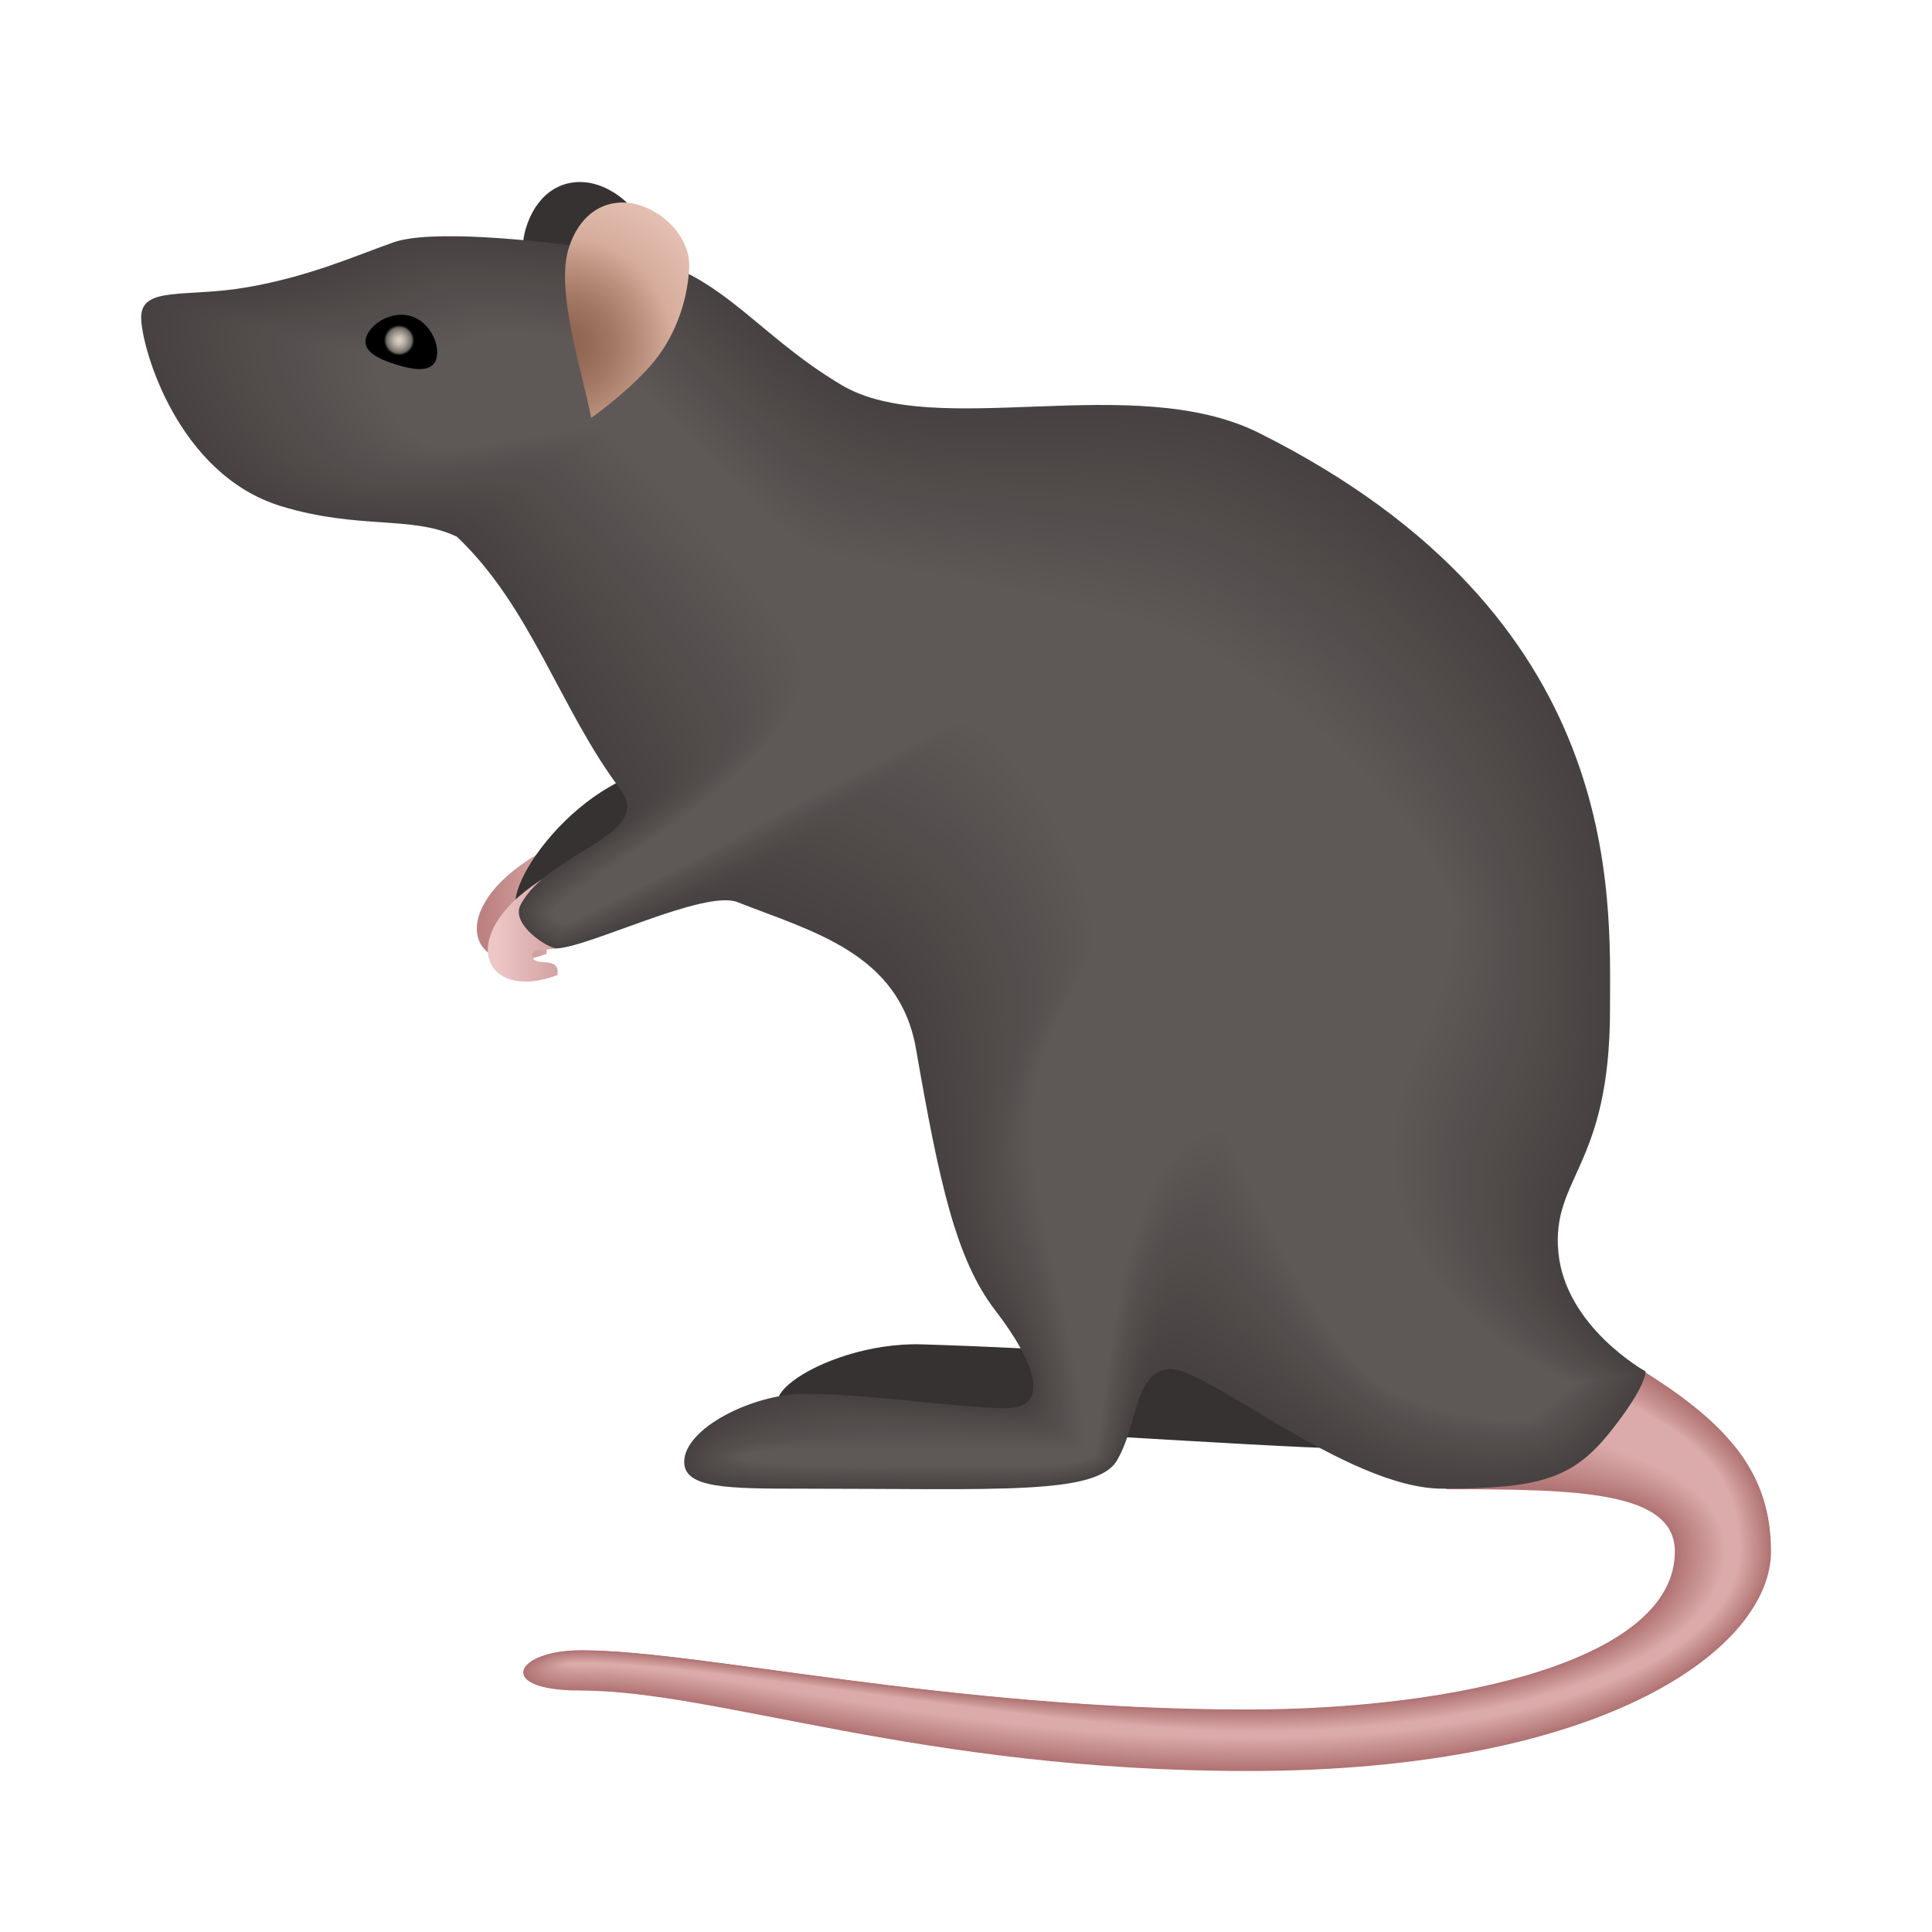 <svg xmlns="http://www.w3.org/2000/svg" viewBox="0 0 48 48"><linearGradient id="e5WNtFw7HjbI3M5Jug9bva" x1="12.055" x2="14.952" y1="22.177" y2="22.177" gradientUnits="userSpaceOnUse"><stop offset="0" stop-color="#bd8181"/><stop offset=".995" stop-color="#edc6c6"/></linearGradient><path fill="url(#e5WNtFw7HjbI3M5Jug9bva)" d="M13.577,23.699c-1.809,0.687-2.565-0.947-0.45-2.336c0.972-0.639,1.586-0.445,2.56-0.848	c0.597-0.247,1.073,1.52-0.314,1.949c-0.401,0.124-0.948,0.363-1.481,0.511c-0.53,0.148-0.958,0.025-0.938,0.245	C12.982,23.538,13.646,23.18,13.577,23.699z"/><path fill="#363231" d="M20.574,35.303c1.273,0.009,11.386,0.679,12.688,0.679c1.303,0-1.537-1.147-1.35-1.668	s-6.485-0.839-9.016-0.914S17.66,35.283,20.574,35.303z"/><path fill="#363231" d="M14.168,22.378c1.09-0.657,10.063-5.369,11.174-6.05s-1.91-0.175-2.023-0.717	c-0.114-0.542-5.968,2.673-8.165,3.932S11.673,23.883,14.168,22.378z"/><path fill="#363231" d="M13.628,9.874c-0.229-1.174-0.879-3.141-0.567-4.188c0.247-0.828,0.837-1.238,1.523-1.152	s1.528,0.771,1.478,1.635s-0.378,1.758-0.986,2.436S13.628,9.874,13.628,9.874z"/><path fill="#b07272" d="M40.869,34.09C43.002,35.428,44,36.649,44,38.547C44,40.91,39.952,44,31,44 c-8.122,0-13.149-2-16.602-2c-2.101,0-1.626-1,0.045-1c2.941,0,9.103,1.472,16.55,1.472c5.195,0,10.618-1.221,10.618-3.924 C41.611,37.05,39.202,37,36,37C34.975,37,38.102,32.354,40.869,34.09z"/><path fill="#b17373" d="M40.84,34.093c2.134,1.334,3.146,2.546,3.146,4.455c0,2.363-4.052,5.438-12.985,5.438 c-8.112,0-13.15-1.997-16.603-1.997c-2.074,0-1.606-0.983,0.045-0.983c2.949,0,9.146,1.476,16.552,1.476 c5.217,0,10.638-1.23,10.638-3.934c0-1.509-2.428-1.563-5.585-1.578C35.037,36.964,38.111,32.382,40.84,34.093z"/><path fill="#b17474" d="M40.811,34.095c2.135,1.33,3.161,2.533,3.161,4.452c0,2.363-4.056,5.424-12.969,5.424 c-8.102,0-13.151-1.993-16.604-1.993c-2.047,0-1.586-0.967,0.044-0.967c2.957,0,9.189,1.48,16.554,1.48 c5.238,0,10.658-1.239,10.658-3.943c0-1.521-2.447-1.579-5.558-1.608C35.098,36.927,38.12,32.41,40.811,34.095z"/><path fill="#b27575" d="M40.782,34.098c2.136,1.325,3.177,2.519,3.177,4.449c0,2.363-4.061,5.41-12.954,5.41 c-8.092,0-13.152-1.99-16.606-1.99c-2.02,0-1.566-0.95,0.043-0.95c2.965,0,9.233,1.483,16.556,1.483 c5.26,0,10.678-1.249,10.678-3.953c0-1.533-2.466-1.595-5.532-1.639C35.16,36.891,38.129,32.438,40.782,34.098z"/><path fill="#b37676" d="M40.753,34.101c2.134,1.327,3.192,2.506,3.192,4.446c0,2.363-4.065,5.395-12.938,5.395 c-8.082,0-13.153-1.987-16.607-1.987c-1.993,0-1.546-0.934,0.043-0.934c2.973,0,9.276,1.487,16.558,1.487 c5.281,0,10.697-1.258,10.697-3.962c0-1.544-2.484-1.604-5.506-1.669C35.222,36.857,38.133,32.472,40.753,34.101z"/><path fill="#b47777" d="M40.725,34.104c2.134,1.324,3.207,2.493,3.207,4.443c0,2.363-4.069,5.381-12.923,5.381 c-8.072,0-13.154-1.983-16.608-1.983c-1.966,0-1.526-0.917,0.042-0.917c2.981,0,9.319,1.491,16.559,1.491 c5.302,0,10.717-1.268,10.717-3.971c0-1.556-2.503-1.618-5.479-1.7C35.284,36.822,38.141,32.501,40.725,34.104z"/><path fill="#b47878" d="M40.696,34.107c2.134,1.321,3.222,2.479,3.222,4.441c0,2.363-4.074,5.367-12.907,5.367 c-8.062,0-13.155-1.98-16.609-1.98c-1.938,0-1.506-0.901,0.041-0.901c2.989,0,9.362,1.495,16.561,1.495 c5.324,0,10.737-1.277,10.737-3.981c0-1.568-2.522-1.632-5.453-1.73C35.345,36.786,38.149,32.53,40.696,34.107z"/><path fill="#b57979" d="M40.667,34.109c2.134,1.318,3.238,2.466,3.238,4.438c0,2.363-4.078,5.352-12.892,5.352 c-8.052,0-13.156-1.977-16.61-1.977c-1.911,0-1.486-0.884,0.041-0.884c2.997,0,9.406,1.499,16.563,1.499 c5.345,0,10.757-1.286,10.757-3.99c0-1.58-2.54-1.647-5.426-1.76C35.407,36.75,38.157,32.559,40.667,34.109z"/><path fill="#b67a7a" d="M40.638,34.112c2.134,1.315,3.253,2.453,3.253,4.435c0,2.363-4.082,5.338-12.876,5.338 c-8.042,0-13.157-1.974-16.611-1.974c-1.884,0-1.466-0.868,0.04-0.868c3.005,0,9.449,1.503,16.565,1.503 c5.366,0,10.777-1.296,10.777-4c0-1.592-2.559-1.661-5.4-1.791C35.469,36.714,38.165,32.588,40.638,34.112z"/><path fill="#b77b7b" d="M40.609,34.115c2.135,1.312,3.268,2.439,3.268,4.432c0,2.363-4.087,5.324-12.861,5.324 c-8.032,0-13.158-1.97-16.612-1.97c-1.857,0-1.446-0.851,0.039-0.851c3.013,0,9.492,1.507,16.567,1.507 c5.388,0,10.796-1.305,10.796-4.009c0-1.604-2.578-1.675-5.373-1.821C35.53,36.679,38.173,32.617,40.609,34.115z"/><path fill="#b77c7c" d="M40.58,34.118c2.135,1.309,3.283,2.426,3.283,4.429c0,2.363-4.091,5.309-12.845,5.309 c-8.022,0-13.159-1.967-16.613-1.967c-1.83,0-1.425-0.835,0.039-0.835c3.021,0,9.535,1.511,16.569,1.511 c5.409,0,10.816-1.315,10.816-4.018c0-1.615-2.597-1.69-5.347-1.852C35.592,36.643,38.181,32.646,40.58,34.118z"/><path fill="#b87d7d" d="M40.551,34.121c2.135,1.307,3.299,2.412,3.299,4.427c0,2.363-4.095,5.295-12.83,5.295 c-8.012,0-13.16-1.964-16.614-1.964c-1.803,0-1.405-0.818,0.038-0.818c3.029,0,9.579,1.515,16.571,1.515 c5.43,0,10.836-1.324,10.836-4.028c0-1.627-2.616-1.704-5.321-1.882C35.654,36.607,38.189,32.675,40.551,34.121z"/><path fill="#b97e7e" d="M40.522,34.124c2.135,1.304,3.314,2.399,3.314,4.424c0,2.363-4.099,5.281-12.814,5.281 c-8.002,0-13.161-1.96-16.615-1.96c-1.775,0-1.385-0.802,0.037-0.802c3.037,0,9.622,1.519,16.572,1.519 c5.452,0,10.856-1.333,10.856-4.037c0-1.639-2.634-1.718-5.294-1.913C35.716,36.572,38.197,32.704,40.522,34.124z"/><path fill="#ba7f7f" d="M40.493,34.126c2.136,1.301,3.329,2.386,3.329,4.421c0,2.363-4.104,5.266-12.799,5.266 c-7.992,0-13.163-1.957-16.616-1.957c-1.748,0-1.365-0.785,0.037-0.785c3.045,0,9.665,1.522,16.574,1.522 c5.473,0,10.876-1.343,10.876-4.047c0-1.651-2.653-1.733-5.268-1.943C35.777,36.536,38.205,32.733,40.493,34.126z"/><path fill="#ba8080" d="M40.464,34.129c2.136,1.298,3.344,2.372,3.344,4.418c0,2.363-4.108,5.252-12.783,5.252 c-7.982,0-13.164-1.954-16.617-1.954c-1.721,0-1.345-0.769,0.036-0.769c3.052,0,9.708,1.526,16.576,1.526 c5.494,0,10.895-1.352,10.895-4.056c0-1.663-2.672-1.747-5.241-1.974C35.839,36.5,38.213,32.762,40.464,34.129z"/><path fill="#bb8181" d="M40.435,34.132c2.136,1.295,3.36,2.359,3.36,4.415c0,2.363-4.112,5.238-12.768,5.238 c-7.972,0-13.165-1.95-16.618-1.95c-1.694,0-1.325-0.752,0.035-0.752c3.06,0,9.752,1.53,16.578,1.53 c5.516,0,10.915-1.361,10.915-4.065c0-1.674-2.691-1.762-5.215-2.004C35.901,36.464,38.222,32.79,40.435,34.132z"/><path fill="#bc8282" d="M40.406,34.135c2.137,1.292,3.375,2.346,3.375,4.413c0,2.363-4.117,5.224-12.752,5.224 c-7.962,0-13.166-1.947-16.619-1.947c-1.667,0-1.305-0.736,0.035-0.736c3.068,0,9.795,1.534,16.58,1.534 c5.537,0,10.935-1.371,10.935-4.075c0-1.686-2.71-1.776-5.188-2.035C35.962,36.429,38.23,32.819,40.406,34.135z"/><path fill="#bd8383" d="M40.378,34.138c2.137,1.289,3.39,2.332,3.39,4.41c0,2.363-4.121,5.209-12.737,5.209 c-7.952,0-13.167-1.944-16.62-1.944c-1.64,0-1.285-0.719,0.034-0.719c3.076,0,9.838,1.538,16.582,1.538 c5.558,0,10.955-1.38,10.955-4.084c0-1.698-2.729-1.791-5.162-2.065C36.024,36.393,38.238,32.847,40.378,34.138z"/><path fill="#bd8484" d="M40.349,34.14c2.137,1.286,3.405,2.319,3.405,4.407c0,2.363-4.125,5.195-12.721,5.195 c-7.942,0-13.168-1.94-16.622-1.94c-1.612,0-1.265-0.703,0.033-0.703c3.084,0,9.881,1.542,16.584,1.542 c5.58,0,10.975-1.39,10.975-4.094c0-1.71-2.748-1.806-5.136-2.095C36.085,36.357,38.246,32.876,40.349,34.14z"/><path fill="#be8585" d="M40.32,34.143c2.138,1.283,3.421,2.305,3.421,4.404c0,2.363-4.13,5.181-12.706,5.181 c-7.932,0-13.169-1.937-16.623-1.937c-1.585,0-1.245-0.686,0.033-0.686c3.092,0,9.925,1.546,16.585,1.546 c5.601,0,10.994-1.399,10.994-4.103c0-1.722-2.767-1.82-5.109-2.126C36.147,36.321,38.255,32.904,40.32,34.143z"/><path fill="#bf8686" d="M40.291,34.146c2.138,1.28,3.436,2.292,3.436,4.401c0,2.363-4.134,5.166-12.69,5.166 c-7.922,0-13.17-1.934-16.624-1.934c-1.558,0-1.225-0.67,0.032-0.67c3.1,0,9.968,1.55,16.587,1.55 c5.622,0,11.014-1.408,11.014-4.112c0-1.734-2.786-1.835-5.083-2.156C36.209,36.285,38.263,32.933,40.291,34.146z"/><path fill="#c08787" d="M40.262,34.149c2.138,1.277,3.451,2.279,3.451,4.398c0,2.363-4.138,5.152-12.675,5.152 c-7.912,0-13.171-1.931-16.625-1.931c-1.531,0-1.205-0.653,0.031-0.653c3.108,0,10.011,1.554,16.589,1.554 c5.644,0,11.034-1.418,11.034-4.122c0-1.745-2.805-1.85-5.056-2.187C36.27,36.25,38.272,32.961,40.262,34.149z"/><path fill="#c08888" d="M40.233,34.152c2.139,1.273,3.466,2.265,3.466,4.396c0,2.363-4.143,5.138-12.659,5.138 c-7.902,0-13.172-1.927-16.626-1.927c-1.504,0-1.185-0.637,0.031-0.637c3.116,0,10.054,1.558,16.591,1.558 c5.665,0,11.054-1.427,11.054-4.131c0-1.757-2.824-1.865-5.03-2.217C36.332,36.214,38.28,32.989,40.233,34.152z"/><path fill="#c18989" d="M40.204,34.154c2.139,1.27,3.482,2.252,3.482,4.393c0,2.363-4.147,5.123-12.644,5.123 c-7.892,0-13.173-1.924-16.627-1.924c-1.477,0-1.164-0.62,0.03-0.62c3.124,0,10.098,1.562,16.593,1.562 c5.686,0,11.074-1.437,11.074-4.14c0-1.769-2.843-1.879-5.003-2.248C36.393,36.178,38.289,33.017,40.204,34.154z"/><path fill="#c28a8a" d="M40.175,34.157c2.14,1.267,3.497,2.239,3.497,4.39c0,2.363-4.151,5.109-12.628,5.109 c-7.882,0-13.174-1.921-16.628-1.921c-1.449,0-1.144-0.604,0.029-0.604c3.132,0,10.141,1.565,16.595,1.565 c5.708,0,11.093-1.446,11.093-4.15c0-1.781-2.862-1.894-4.977-2.278C36.455,36.142,38.297,33.045,40.175,34.157z"/><path fill="#c38b8b" d="M40.146,34.16c2.14,1.264,3.512,2.225,3.512,4.387c0,2.363-4.156,5.095-12.613,5.095 c-7.872,0-13.175-1.917-16.629-1.917c-1.422,0-1.124-0.587,0.028-0.587c3.14,0,10.184,1.569,16.597,1.569 c5.729,0,11.113-1.455,11.113-4.159c0-1.793-2.882-1.909-4.95-2.309C36.517,36.106,38.306,33.073,40.146,34.16z"/><path fill="#c38c8c" d="M40.117,34.163c2.141,1.261,3.527,2.212,3.527,4.384c0,2.363-4.16,5.08-12.597,5.08 c-7.862,0-13.176-1.914-16.63-1.914c-1.395,0-1.104-0.571,0.028-0.571c3.148,0,10.227,1.573,16.599,1.573 c5.751,0,11.133-1.465,11.133-4.169c0-1.805-2.901-1.924-4.924-2.339C36.578,36.07,38.314,33.101,40.117,34.163z"/><path fill="#c48d8d" d="M40.088,34.166c2.141,1.257,3.543,2.198,3.543,4.382c0,2.363-4.164,5.066-12.582,5.066 c-7.852,0-13.177-1.911-16.631-1.911c-1.368,0-1.084-0.554,0.027-0.554c3.156,0,10.271,1.577,16.6,1.577 c5.772,0,11.153-1.474,11.153-4.178c0-1.816-2.92-1.94-4.898-2.369C36.64,36.034,38.323,33.129,40.088,34.166z"/><path fill="#c58e8e" d="M40.059,34.169c2.142,1.254,3.558,2.185,3.558,4.379c0,2.363-4.168,5.052-12.566,5.052 c-7.842,0-13.179-1.907-16.632-1.907c-1.341,0-1.064-0.538,0.026-0.538c3.164,0,10.314,1.581,16.602,1.581 c5.793,0,11.173-1.484,11.173-4.187c0-1.828-2.939-1.955-4.871-2.4C36.701,35.998,38.332,33.157,40.059,34.169z"/><path fill="#c68f8f" d="M40.031,34.171c2.142,1.251,3.573,2.172,3.573,4.376c0,2.363-4.173,5.037-12.551,5.037 c-7.832,0-13.18-1.904-16.633-1.904c-1.314,0-1.044-0.521,0.026-0.521c3.172,0,10.357,1.585,16.604,1.585 c5.815,0,11.192-1.493,11.192-4.197c0-1.84-2.959-1.97-4.845-2.43C36.763,35.962,38.341,33.185,40.031,34.171z"/><path fill="#c68f8f" d="M40.002,34.174c2.143,1.247,3.588,2.158,3.588,4.373c0,2.363-4.177,5.023-12.535,5.023 c-7.822,0-13.181-1.901-16.634-1.901c-1.286,0-1.024-0.505,0.025-0.505c3.179,0,10.4,1.589,16.606,1.589 c5.836,0,11.212-1.502,11.212-4.206c0-1.852-2.978-1.986-4.818-2.461C36.824,35.926,38.349,33.212,40.002,34.174z"/><path fill="#c79090" d="M39.973,34.177c2.144,1.244,3.604,2.145,3.604,4.37c0,2.363-4.181,5.009-12.52,5.009 c-7.812,0-13.182-1.897-16.635-1.897c-1.259,0-1.004-0.488,0.024-0.488c3.187,0,10.444,1.593,16.608,1.593 c5.857,0,11.232-1.512,11.232-4.216c0-1.864-2.997-2.001-4.792-2.491C36.886,35.89,38.358,33.24,39.973,34.177z"/><path fill="#c89191" d="M39.944,34.18c2.144,1.24,3.619,2.132,3.619,4.368c0,2.363-4.186,4.994-12.504,4.994 c-7.802,0-13.183-1.894-16.636-1.894c-1.232,0-0.984-0.472,0.024-0.472c3.195,0,10.487,1.597,16.61,1.597 c5.879,0,11.252-1.521,11.252-4.225c0-1.876-3.017-2.017-4.765-2.522C36.947,35.854,38.367,33.268,39.944,34.18z"/><path fill="#c89292" d="M39.915,34.183c2.145,1.237,3.634,2.118,3.634,4.365c0,2.363-4.19,4.98-12.489,4.98 c-7.792,0-13.184-1.891-16.638-1.891c-1.205,0-0.964-0.455,0.023-0.455c3.203,0,10.53,1.601,16.612,1.601 c5.9,0,11.272-1.531,11.272-4.234c0-1.887-3.036-2.033-4.739-2.552C37.009,35.818,38.376,33.295,39.915,34.183z"/><path fill="#c99393" d="M39.886,34.185c2.146,1.233,3.649,2.105,3.649,4.362c0,2.363-4.194,4.966-12.473,4.966 c-7.783,0-13.185-1.888-16.639-1.888c-1.178,0-0.944-0.439,0.022-0.439c3.211,0,10.573,1.604,16.613,1.604 c5.921,0,11.292-1.54,11.292-4.244c0-1.899-3.055-2.048-4.713-2.583C37.07,35.782,38.385,33.323,39.886,34.185z"/><path fill="#ca9494" d="M39.857,34.188c2.147,1.23,3.665,2.091,3.665,4.359c0,2.363-4.199,4.951-12.458,4.951 c-7.773,0-13.186-1.884-16.64-1.884c-1.151,0-0.924-0.422,0.022-0.422c3.219,0,10.617,1.608,16.615,1.608 c5.943,0,11.311-1.549,11.311-4.253c0-1.911-3.075-2.064-4.686-2.613C37.132,35.745,38.394,33.35,39.857,34.188z"/><path fill="#cb9595" d="M39.828,34.191c2.148,1.226,3.68,2.078,3.68,4.356c0,2.363-4.203,4.937-12.442,4.937 c-7.763,0-13.187-1.881-16.641-1.881c-1.123,0-0.903-0.406,0.021-0.406c3.227,0,10.66,1.612,16.617,1.612 c5.964,0,11.331-1.559,11.331-4.263c0-1.923-3.094-2.081-4.66-2.644C37.193,35.709,38.403,33.377,39.828,34.191z"/><path fill="#cb9696" d="M39.799,34.194c2.148,1.222,3.695,2.065,3.695,4.353c0,2.363-4.207,4.923-12.427,4.923 c-7.753,0-13.188-1.878-16.642-1.878c-1.096,0-0.883-0.389,0.02-0.389c3.235,0,10.703,1.616,16.619,1.616 c5.985,0,11.351-1.568,11.351-4.272c0-1.935-3.113-2.097-4.633-2.674C37.255,35.673,38.412,33.405,39.799,34.194z"/><path fill="#cc9797" d="M39.77,34.197c2.149,1.218,3.71,2.051,3.71,4.351c0,2.363-4.212,4.908-12.411,4.908 c-7.743,0-13.189-1.874-16.643-1.874c-1.069,0-0.863-0.373,0.02-0.373c3.243,0,10.746,1.62,16.621,1.62 c6.007,0,11.371-1.577,11.371-4.281c0-1.947-3.133-2.113-4.607-2.704C37.316,35.636,38.421,33.432,39.77,34.197z"/><path fill="#cd9898" d="M39.741,34.199c2.15,1.214,3.726,2.038,3.726,4.348c0,2.363-4.216,4.894-12.396,4.894 c-7.733,0-13.19-1.871-16.644-1.871c-1.042,0-0.843-0.356,0.019-0.356c3.251,0,10.79,1.624,16.623,1.624 c6.028,0,11.391-1.587,11.391-4.291c0-1.958-3.152-2.13-4.58-2.735C37.378,35.6,38.43,33.459,39.741,34.199z"/><path fill="#ce9999" d="M39.713,34.202c2.151,1.21,3.741,2.025,3.741,4.345c0,2.363-4.22,4.88-12.38,4.88 c-7.723,0-13.191-1.868-16.645-1.868c-1.015,0-0.823-0.34,0.018-0.34c3.259,0,10.833,1.628,16.625,1.628 c6.049,0,11.41-1.596,11.41-4.3c0-1.97-3.171-2.147-4.554-2.765C37.439,35.564,38.439,33.486,39.713,34.202z"/><path fill="#ce9a9a" d="M39.684,34.205c2.152,1.206,3.756,2.011,3.756,4.342c0,2.363-4.225,4.865-12.365,4.865 c-7.713,0-13.192-1.864-16.646-1.864c-0.988,0-0.803-0.323,0.018-0.323c3.267,0,10.876,1.632,16.626,1.632 c6.071,0,11.43-1.606,11.43-4.31c0-1.982-3.19-2.164-4.528-2.796C37.501,35.527,38.449,33.513,39.684,34.205z"/><path fill="#cf9b9b" d="M39.655,34.208c2.154,1.202,3.771,1.998,3.771,4.339c0,2.363-4.229,4.851-12.35,4.851 c-7.703,0-13.193-1.861-16.647-1.861c-0.96,0-0.783-0.307,0.017-0.307c3.275,0,10.919,1.636,16.628,1.636 c6.092,0,11.45-1.615,11.45-4.319c0-1.994-3.209-2.181-4.501-2.826C37.562,35.491,38.458,33.54,39.655,34.208z"/><path fill="#d09c9c" d="M39.626,34.211c2.155,1.197,3.787,1.984,3.787,4.337c0,2.363-4.233,4.837-12.334,4.837 c-7.693,0-13.195-1.858-16.648-1.858c-0.933,0-0.763-0.29,0.016-0.29c3.283,0,10.962,1.64,16.63,1.64 c6.113,0,11.47-1.624,11.47-4.328c0-2.006-3.228-2.198-4.475-2.857C37.624,35.454,38.467,33.567,39.626,34.211z"/><path fill="#d19d9d" d="M39.597,34.214c2.156,1.193,3.802,1.971,3.802,4.334c0,2.363-4.238,4.822-12.319,4.822 c-7.683,0-13.196-1.854-16.649-1.854c-0.906,0-0.743-0.274,0.016-0.274c3.291,0,11.006,1.643,16.632,1.643 c6.135,0,11.49-1.634,11.49-4.338c0-2.018-3.247-2.215-4.448-2.887C37.685,35.417,38.477,33.594,39.597,34.214z"/><path fill="#d19e9e" d="M39.568,34.216c2.157,1.188,3.817,1.958,3.817,4.331c0,2.363-4.242,4.808-12.303,4.808 c-7.673,0-13.197-1.851-16.65-1.851c-0.879,0-0.723-0.257,0.015-0.257c3.298,0,11.049,1.647,16.634,1.647 c6.156,0,11.509-1.643,11.509-4.347c0-2.029-3.266-2.233-4.422-2.918C37.747,35.38,38.486,33.621,39.568,34.216z"/><path fill="#d29f9f" d="M39.539,34.219c2.159,1.183,3.832,1.944,3.832,4.328c0,2.363-4.246,4.794-12.288,4.794 c-7.663,0-13.198-1.848-16.651-1.848c-0.852,0-0.703-0.241,0.014-0.241c3.306,0,11.092,1.651,16.636,1.651 c6.177,0,11.529-1.653,11.529-4.356c0-2.041-3.285-2.251-4.395-2.948C37.809,35.344,38.495,33.647,39.539,34.219z"/><path fill="#d3a0a0" d="M39.51,34.222c2.161,1.178,3.848,1.931,3.848,4.325c0,2.363-4.25,4.779-12.272,4.779 c-7.653,0-13.199-1.845-16.652-1.845c-0.825,0-0.683-0.224,0.014-0.224c3.314,0,11.135,1.655,16.638,1.655 c6.199,0,11.549-1.662,11.549-4.366c0-2.053-3.303-2.269-4.369-2.978C37.871,35.307,38.505,33.674,39.51,34.222z"/><path fill="#d4a1a1" d="M39.481,34.225c2.162,1.172,3.863,1.918,3.863,4.323c0,2.363-4.255,4.765-12.257,4.765 c-7.643,0-13.2-1.841-16.654-1.841c-0.798,0-0.663-0.208,0.013-0.208c3.322,0,11.179,1.659,16.639,1.659 c6.22,0,11.569-1.671,11.569-4.375c0-2.065-3.322-2.287-4.342-3.009C37.933,35.27,38.514,33.7,39.481,34.225z"/><path fill="#d4a2a2" d="M39.452,34.228c2.164,1.167,3.878,1.904,3.878,4.32c0,2.363-4.259,4.751-12.241,4.751 c-7.633,0-13.201-1.838-16.655-1.838c-0.77,0-0.643-0.191,0.012-0.191c3.33,0,11.222,1.663,16.641,1.663 c6.241,0,11.589-1.681,11.589-4.385c0-2.077-3.34-2.306-4.316-3.039C37.994,35.233,38.524,33.727,39.452,34.228z"/><path fill="#d5a3a3" d="M39.423,34.23c2.166,1.161,3.893,1.891,3.893,4.317c0,2.363-4.263,4.736-12.226,4.736 c-7.623,0-13.202-1.835-16.656-1.835c-0.743,0-0.622-0.175,0.012-0.175c3.338,0,11.265,1.667,16.643,1.667 c6.263,0,11.608-1.69,11.608-4.394c0-2.089-3.357-2.324-4.29-3.07C38.057,35.195,38.533,33.753,39.423,34.23z"/><path fill="#d6a4a4" d="M39.394,34.233c2.168,1.155,3.909,1.877,3.909,4.314c0,2.363-4.268,4.722-12.21,4.722 c-7.613,0-13.203-1.831-16.657-1.831c-0.716,0-0.602-0.158,0.011-0.158c3.346,0,11.308,1.671,16.645,1.671 c6.284,0,11.628-1.7,11.628-4.403c0-2.1-3.375-2.343-4.263-3.1C38.119,35.158,38.543,33.78,39.394,34.233z"/><path fill="#d7a5a5" d="M39.366,34.236c2.171,1.148,3.924,1.864,3.924,4.311c0,2.363-4.272,4.708-12.195,4.708 c-7.603,0-13.204-1.828-16.658-1.828c-0.689,0-0.582-0.142,0.01-0.142c3.354,0,11.352,1.675,16.647,1.675 c6.306,0,11.648-1.709,11.648-4.413c0-2.112-3.392-2.362-4.237-3.131C38.181,35.121,38.552,33.806,39.366,34.236z"/><path fill="#d7a6a6" d="M39.337,34.239c2.173,1.141,3.939,1.851,3.939,4.308c0,2.363-4.276,4.693-12.179,4.693 c-7.593,0-13.205-1.825-16.659-1.825c-0.662,0-0.562-0.125,0.009-0.125c3.362,0,11.395,1.679,16.649,1.679 c6.327,0,11.668-1.718,11.668-4.422c0-2.124-3.409-2.38-4.21-3.161C38.243,35.084,38.562,33.832,39.337,34.239z"/><path fill="#d8a7a7" d="M39.308,34.242c2.176,1.133,3.954,1.837,3.954,4.306c0,2.363-4.281,4.679-12.164,4.679 c-7.583,0-13.206-1.821-16.66-1.821c-0.635,0-0.542-0.109,0.009-0.109c3.37,0,11.438,1.682,16.651,1.682 c6.348,0,11.688-1.728,11.688-4.432c0-2.136-3.426-2.399-4.184-3.192C38.306,35.046,38.572,33.858,39.308,34.242z"/><path fill="#d9a8a8" d="M39.279,34.244c2.179,1.125,3.97,1.824,3.97,4.303c0,2.363-4.285,4.665-12.148,4.665 c-7.573,0-13.207-1.818-16.661-1.818c-0.607,0-0.522-0.092,0.008-0.092c3.378,0,11.481,1.686,16.653,1.686 c6.37,0,11.707-1.737,11.707-4.441c0-2.148-3.442-2.418-4.157-3.222C38.369,35.009,38.581,33.884,39.279,34.244z"/><path fill="#daa9a9" d="M39.25,34.247c2.183,1.116,3.985,1.811,3.985,4.3c0,2.363-4.289,4.651-12.133,4.651 c-7.563,0-13.208-1.815-16.662-1.815c-0.58,0-0.502-0.076,0.007-0.076c3.386,0,11.525,1.69,16.654,1.69 c6.391,0,11.727-1.747,11.727-4.45c0-2.16-3.458-2.437-4.131-3.253C38.431,34.972,38.591,33.91,39.25,34.247z"/><path fill="#daaaaa" d="M39.221,34.25c2.187,1.106,4,1.797,4,4.297c0,2.363-4.294,4.636-12.117,4.636 c-7.553,0-13.209-1.811-16.663-1.811c-0.553,0-0.482-0.059,0.007-0.059c3.394,0,11.568,1.694,16.656,1.694 c6.412,0,11.747-1.756,11.747-4.46c0-2.171-3.474-2.456-4.105-3.283C38.494,34.934,38.601,33.936,39.221,34.25z"/><path fill="#dbabab" d="M39.192,34.253c2.191,1.096,4.015,1.784,4.015,4.294c0,2.363-4.298,4.622-12.102,4.622 c-7.543,0-13.211-1.808-16.664-1.808c-0.526,0-0.462-0.043,0.006-0.043c3.402,0,11.611,1.698,16.658,1.698 c6.434,0,11.767-1.765,11.767-4.469c0-2.183-3.489-2.475-4.078-3.313C38.558,34.897,38.61,33.962,39.192,34.253z"/><linearGradient id="e5WNtFw7HjbI3M5Jug9bvb" x1="12.327" x2="15.224" y1="22.702" y2="22.702" gradientUnits="userSpaceOnUse"><stop offset=".005" stop-color="#edc6c6"/><stop offset="1" stop-color="#bd8181"/></linearGradient><path fill="url(#e5WNtFw7HjbI3M5Jug9bvb)" d="M13.85,24.225c-1.809,0.687-2.565-0.947-0.45-2.336c0.972-0.639,1.586-0.445,2.56-0.848	c0.597-0.247,1.073,1.52-0.314,1.949c-0.401,0.124-0.948,0.363-1.481,0.511c-0.53,0.148-0.958,0.025-0.938,0.245	C13.254,24.064,13.918,23.706,13.85,24.225z"/><g><path fill="#474241" d="M38.717,31.111C38.542,29.252,40,28.997,40,25.088c0-2.84,0.4-9.772-8.721-14.332 c-3.114-1.557-8.034,0.198-10.367-1.188s-3.085-3.046-5.763-3.338c-2.046-0.31-4.499-0.517-5.37-0.21 C8.807,6.363,7.7,6.863,6.157,7.134C4.615,7.405,3.493,7.09,3.507,7.904c0.013,0.748,0.906,3.886,3.477,4.672 c1.928,0.59,3.258,0.223,4.369,0.76c1.842,1.744,2.571,4.299,4.054,6.266c0.875,1.16-1.786,1.55-2.474,2.881 c-0.252,0.487,0.688,1.084,0.895,1.078c0.803-0.023,3.679-1.469,4.496-1.147c1.838,0.725,4.019,1.26,4.433,3.642 c0.576,3.304,0.988,5.229,1.975,6.507s1.383,2.423,0.267,2.423s-3.424-0.358-5-0.358c-1.303,0-3,0.862-3,1.691 c0,0.662,1.072,0.667,3,0.667c4.811,0,7.25,0.162,7.754-0.706c0.542-0.934,0.407-2.15,1.278-2.266s4.428,2.972,6.81,2.972 s3.225-0.236,4.154-1.398c0.93-1.162,0.888-1.516,0.888-1.516S38.891,32.97,38.717,31.111z"/><path fill="#484342" d="M38.561,30.929c-0.121-1.816,1.278-2.121,1.278-5.937c0-2.772,0.263-9.577-8.64-14.028 c-3.039-1.52-7.967,0.132-10.301-1.221c-2.3-1.332-3.174-3.138-5.788-3.422c-1.997-0.302-4.391-0.505-5.242-0.205 C8.921,6.45,7.84,6.938,6.334,7.202c-1.506,0.264-2.6-0.043-2.587,0.752c0.013,0.731,0.884,3.793,3.394,4.56 c1.882,0.576,3.278,0.188,4.363,0.712c1.798,1.703,2.685,4.298,4.09,6.25c0.864,1.2-1.955,1.714-2.627,3.013 c-0.246,0.476,0.669,1.053,0.871,1.047c0.784-0.022,3.923-1.622,4.721-1.307c1.794,0.708,3.965,1.313,4.38,3.704 c0.561,3.225,0.821,5.138,1.843,6.54c0.927,1.272,1.382,2.555,0.293,2.555s-3.415-0.341-4.953-0.341 c-1.271,0-3.063,0.82-3.063,1.629c0,0.647,1.193,0.648,3.075,0.648c4.696,0,7.105,0.158,7.597-0.689 c0.529-0.912,0.411-2.386,1.355-2.503c0.852-0.106,4.308,3.036,6.674,3.095c2.315,0.058,3.241-0.163,4.155-1.291 c0.915-1.129,0.898-1.49,0.898-1.49S38.695,32.934,38.561,30.929z"/><path fill="#494443" d="M38.406,30.746c-0.075-1.771,1.273-2.129,1.273-5.851c0-2.705,0.126-9.382-8.558-13.724 c-2.965-1.482-7.9,0.065-10.236-1.254c-2.266-1.279-3.264-3.23-5.813-3.507c-1.948-0.295-4.284-0.492-5.113-0.2 C9.034,6.537,7.979,7.013,6.51,7.271C5.041,7.529,3.974,7.229,3.987,8.005c0.012,0.713,0.863,3.7,3.311,4.449 c1.836,0.562,3.299,0.153,4.356,0.663c1.754,1.661,2.796,4.299,4.126,6.233c0.853,1.241-2.124,1.878-2.779,3.145 c-0.24,0.464,0.65,1.022,0.847,1.016c0.764-0.022,4.168-1.774,4.947-1.467c1.75,0.69,3.911,1.365,4.327,3.765 c0.547,3.146,0.654,5.043,1.71,6.573c0.871,1.262,1.381,2.687,0.319,2.687c-1.062,0-3.405-0.325-4.906-0.325 c-1.24,0-3.127,0.777-3.127,1.567c0,0.631,1.314,0.629,3.15,0.629c4.581,0,6.96,0.154,7.44-0.672 c0.516-0.89,0.416-2.622,1.432-2.74c0.831-0.097,4.187,3.099,6.538,3.218c2.247,0.114,3.258-0.091,4.155-1.184 c0.9-1.095,0.907-1.464,0.907-1.464S38.497,32.901,38.406,30.746z"/><path fill="#4a4544" d="M38.251,30.564c-0.035-1.725,1.269-2.136,1.269-5.764c0-2.637-0.011-9.186-8.477-13.419 c-2.891-1.445-7.832-0.001-10.17-1.287c-2.232-1.227-3.353-3.322-5.838-3.592c-1.899-0.287-4.176-0.48-4.985-0.195 C9.147,6.624,8.119,7.088,6.687,7.34c-1.432,0.252-2.473-0.041-2.46,0.715c0.012,0.695,0.841,3.607,3.227,4.337 c1.79,0.548,3.319,0.117,4.35,0.615c1.71,1.619,2.905,4.302,4.162,6.216c0.842,1.283-2.293,2.042-2.932,3.277 c-0.234,0.452,0.631,0.991,0.822,0.985c0.745-0.021,4.413-1.927,5.172-1.627c1.706,0.673,3.857,1.418,4.273,3.827 c0.532,3.067,0.487,4.947,1.577,6.606c0.819,1.247,1.38,2.818,0.345,2.818c-1.035,0-3.396-0.308-4.859-0.308 c-1.209,0-3.19,0.735-3.19,1.505c0,0.615,1.436,0.609,3.226,0.609c4.466,0,6.815,0.15,7.283-0.656 c0.503-0.867,0.42-2.858,1.509-2.977c0.811-0.089,4.064,3.161,6.402,3.342c2.178,0.169,3.274-0.018,4.155-1.077 c0.884-1.062,0.916-1.438,0.916-1.438S38.297,32.869,38.251,30.564z"/><path fill="#4b4645" d="M38.095,30.381c-0.001-1.679,1.264-2.143,1.264-5.678c0-2.569-0.147-8.991-8.396-13.115 c-2.816-1.408-7.764-0.068-10.105-1.32c-2.197-1.175-3.442-3.413-5.863-3.677c-1.85-0.28-4.068-0.468-4.856-0.19 c-0.879,0.31-1.88,0.762-3.275,1.007c-1.395,0.245-2.409-0.04-2.397,0.697c0.012,0.677,0.819,3.514,3.144,4.225 c1.744,0.533,3.339,0.082,4.344,0.567c1.666,1.577,3.012,4.308,4.198,6.199c0.831,1.326-2.462,2.206-3.084,3.409 c-0.228,0.441,0.612,0.959,0.798,0.954c0.726-0.021,4.658-2.079,5.398-1.787c1.662,0.656,3.803,1.47,4.22,3.889 c0.518,2.988,0.321,4.848,1.445,6.639c0.771,1.229,1.38,2.95,0.371,2.95c-1.009,0-3.386-0.291-4.811-0.291 c-1.178,0-3.253,0.693-3.253,1.443c0,0.599,1.557,0.59,3.301,0.59c4.351,0,6.67,0.146,7.126-0.639 c0.49-0.845,0.424-3.095,1.585-3.214c0.79-0.081,3.94,3.222,6.266,3.465c2.109,0.221,3.291,0.055,4.155-0.97 c0.869-1.029,0.926-1.412,0.926-1.412S38.096,32.839,38.095,30.381z"/><path fill="#4c4746" d="M37.94,30.199c0.029-1.632,1.259-2.15,1.259-5.592c0-2.501-0.284-8.796-8.314-12.811 c-2.742-1.371-7.696-0.135-10.039-1.353c-2.163-1.124-3.531-3.505-5.889-3.761c-1.801-0.273-3.961-0.455-4.728-0.185 c-0.855,0.302-1.83,0.741-3.189,0.98C5.682,7.716,4.694,7.439,4.707,8.155c0.011,0.659,0.798,3.421,3.061,4.114 c1.698,0.519,3.359,0.047,4.337,0.519c1.621,1.536,3.116,4.315,4.233,6.182c0.819,1.37-2.63,2.369-3.236,3.541 c-0.222,0.429,0.593,0.928,0.774,0.923c0.707-0.02,4.903-2.231,5.623-1.948c1.618,0.638,3.75,1.522,4.167,3.951 c0.504,2.91,0.155,4.748,1.312,6.672c0.727,1.209,1.379,3.082,0.397,3.082c-0.982,0-3.377-0.275-4.764-0.275 c-1.147,0-3.317,0.651-3.317,1.381c0,0.583,1.678,0.571,3.376,0.571c4.236,0,6.525,0.142,6.969-0.622 c0.477-0.823,0.429-3.332,1.662-3.451c0.77-0.075,3.815,3.281,6.131,3.588c2.039,0.27,3.308,0.127,4.155-0.864 c0.854-0.995,0.935-1.386,0.935-1.386S37.893,32.811,37.94,30.199z"/><path fill="#4d4847" d="M37.784,30.016c0.055-1.584,1.254-2.158,1.254-5.506c0-2.433-0.421-8.6-8.233-12.507 c-2.667-1.334-7.628-0.203-9.974-1.386c-2.127-1.073-3.62-3.597-5.914-3.846c-1.752-0.265-3.853-0.443-4.6-0.18 c-0.832,0.293-1.78,0.721-3.102,0.953c-1.321,0.232-2.282-0.037-2.27,0.66c0.011,0.641,0.776,3.328,2.978,4.002 c1.652,0.505,3.38,0.012,4.331,0.471c1.577,1.494,3.219,4.325,4.269,6.166c0.807,1.415-2.799,2.533-3.389,3.673 c-0.216,0.417,0.574,0.897,0.75,0.892c0.688-0.02,5.148-2.384,5.849-2.108c1.574,0.621,3.696,1.575,4.113,4.012 c0.489,2.831-0.009,4.645,1.179,6.704c0.685,1.186,1.378,3.213,0.422,3.213c-0.955,0-3.367-0.258-4.717-0.258 c-1.116,0-3.38,0.609-3.38,1.319c0,0.567,1.8,0.551,3.451,0.551c4.121,0,6.38,0.138,6.812-0.606c0.464-0.8,0.433-3.569,1.739-3.689 c0.749-0.069,3.688,3.339,5.995,3.712c1.968,0.318,3.324,0.2,4.155-0.757c0.839-0.962,0.945-1.36,0.945-1.36 S37.688,32.783,37.784,30.016z"/><path fill="#4e4947" d="M37.629,29.834c0.078-1.536,1.249-2.165,1.249-5.42c0-2.365-0.557-8.405-8.151-12.202 c-2.593-1.296-7.559-0.27-9.908-1.419c-2.092-1.022-3.709-3.689-5.939-3.931c-1.703-0.258-3.746-0.431-4.471-0.175 C9.599,6.973,8.678,7.389,7.393,7.614C6.108,7.84,5.175,7.578,5.186,8.256c0.011,0.623,0.754,3.235,2.895,3.89 c1.606,0.491,3.4-0.024,4.325,0.423c1.533,1.452,3.319,4.336,4.305,6.149c0.794,1.461-2.968,2.697-3.541,3.805 c-0.21,0.406,0.554,0.866,0.726,0.861c0.669-0.019,5.393-2.536,6.074-2.268c1.53,0.604,3.642,1.627,4.06,4.074 c0.475,2.752-0.172,4.541,1.047,6.737c0.645,1.162,1.377,3.345,0.448,3.345s-3.358-0.242-4.67-0.242 c-1.085,0-3.443,0.567-3.443,1.257c0,0.552,1.921,0.532,3.526,0.532c4.006,0,6.235,0.134,6.655-0.589 c0.451-0.778,0.437-3.807,1.816-3.926c0.729-0.063,3.56,3.396,5.859,3.835c1.897,0.362,3.341,0.272,4.155-0.65 c0.824-0.929,0.954-1.334,0.954-1.334S37.48,32.756,37.629,29.834z"/><path fill="#4f4a48" d="M37.474,29.652c0.098-1.489,1.244-2.172,1.244-5.333c0-2.297-0.694-8.21-8.07-11.898 c-2.518-1.259-7.489-0.339-9.843-1.452c-2.056-0.972-3.798-3.78-5.964-4.016c-1.655-0.25-3.638-0.418-4.343-0.17 c-0.786,0.277-1.681,0.681-2.929,0.9C6.322,7.902,5.415,7.648,5.426,8.306c0.01,0.605,0.733,3.142,2.812,3.778 c1.559,0.477,3.42-0.059,4.318,0.375c1.489,1.411,3.418,4.349,4.341,6.132c0.781,1.508-3.137,2.861-3.694,3.937 c-0.204,0.394,0.535,0.835,0.702,0.83c0.649-0.019,5.638-2.689,6.299-2.428c1.486,0.586,3.588,1.68,4.007,4.136 c0.46,2.673-0.333,4.436,0.914,6.77c0.607,1.137,1.376,3.477,0.474,3.477s-3.349-0.225-4.623-0.225 c-1.053,0-3.507,0.525-3.507,1.195c0,0.536,2.042,0.513,3.602,0.513c3.891,0,6.09,0.129,6.497-0.572 c0.438-0.756,0.441-4.045,1.893-4.163c0.708-0.058,3.432,3.45,5.723,3.958c1.825,0.405,3.357,0.345,4.155-0.543 c0.809-0.895,0.964-1.308,0.964-1.308S37.27,32.729,37.474,29.652z"/><path fill="#504b49" d="M37.318,29.469c0.116-1.441,1.239-2.179,1.239-5.247c0-2.229-0.831-8.015-7.989-11.594 c-2.444-1.222-7.42-0.407-9.777-1.485c-2.019-0.923-3.887-3.872-5.989-4.1c-1.606-0.243-3.531-0.406-4.215-0.165 C9.826,7.147,8.957,7.539,7.746,7.752c-1.211,0.213-2.091-0.034-2.08,0.605c0.01,0.587,0.711,3.05,2.729,3.667 c1.513,0.463,3.44-0.094,4.312,0.327c1.445,1.369,3.514,4.364,4.377,6.115c0.766,1.555-3.306,3.025-3.846,4.069 c-0.198,0.382,0.516,0.804,0.678,0.799c0.63-0.018,5.883-2.841,6.525-2.588c1.442,0.569,3.535,1.732,3.953,4.198 c0.446,2.594-0.492,4.329,0.781,6.803c0.571,1.11,1.375,3.608,0.5,3.608s-3.339-0.208-4.576-0.208c-1.022,0-3.57,0.482-3.57,1.133 c0,0.52,2.163,0.494,3.677,0.494c3.776,0,5.945,0.125,6.34-0.555c0.426-0.733,0.445-4.283,1.969-4.4 c0.687-0.053,3.303,3.503,5.587,4.082c1.753,0.444,3.374,0.418,4.155-0.436c0.794-0.862,0.973-1.282,0.973-1.282 S37.057,32.703,37.318,29.469z"/><path fill="#514c4a" d="M37.163,29.287c0.132-1.393,1.234-2.187,1.234-5.161c0-2.161-0.967-7.819-7.907-11.289 c-2.369-1.185-7.35-0.477-9.712-1.518c-1.983-0.874-3.976-3.964-6.014-4.185c-1.557-0.236-3.423-0.394-4.086-0.16 C9.939,7.234,9.096,7.614,7.922,7.82C6.748,8.026,5.895,7.787,5.906,8.407c0.01,0.569,0.689,2.957,2.646,3.555 c1.467,0.449,3.461-0.13,4.306,0.279c1.401,1.327,3.609,4.379,4.413,6.098c0.75,1.604-3.475,3.188-3.998,4.201 c-0.192,0.371,0.497,0.773,0.654,0.768c0.611-0.017,6.128-2.993,6.75-2.748c1.398,0.552,3.481,1.785,3.9,4.26 c0.432,2.515-0.649,4.22,0.648,6.836c0.537,1.083,1.374,3.74,0.526,3.74s-3.33-0.192-4.528-0.192c-0.991,0-3.633,0.44-3.633,1.071 c0,0.504,2.285,0.474,3.752,0.474c3.661,0,5.8,0.121,6.183-0.539c0.413-0.711,0.449-4.522,2.046-4.637 c0.666-0.048,3.174,3.553,5.451,4.205c1.682,0.482,3.39,0.49,4.155-0.33c0.779-0.829,0.982-1.257,0.982-1.257 S36.841,32.676,37.163,29.287z"/><path fill="#524d4b" d="M37.007,29.104c0.147-1.346,1.229-2.194,1.229-5.075c0-2.093-1.104-7.624-7.826-10.985 c-2.295-1.147-7.279-0.546-9.646-1.551c-1.946-0.826-4.065-4.055-6.039-4.27c-1.508-0.228-3.316-0.381-3.958-0.155 c-0.716,0.252-1.532,0.621-2.669,0.82c-1.137,0.2-1.963-0.032-1.953,0.568c0.01,0.552,0.668,2.864,2.562,3.443 c1.421,0.435,3.481-0.165,4.299,0.23c1.357,1.286,3.701,4.396,4.448,6.082c0.733,1.654-3.644,3.352-4.151,4.333 c-0.186,0.359,0.478,0.742,0.63,0.737c0.592-0.017,6.373-3.146,6.976-2.908c1.354,0.534,3.427,1.837,3.847,4.321 c0.417,2.436-0.803,4.11,0.516,6.869c0.504,1.055,1.374,3.872,0.552,3.872c-0.822,0-3.32-0.175-4.481-0.175 c-0.96,0-3.696,0.398-3.696,1.009c0,0.488,2.406,0.455,3.827,0.455c3.546,0,5.655,0.117,6.026-0.522 c0.4-0.689,0.452-4.761,2.123-4.874c0.645-0.044,3.044,3.6,5.315,4.328c1.611,0.516,3.407,0.563,4.156-0.223 c0.764-0.795,0.992-1.231,0.992-1.231S36.621,32.65,37.007,29.104z"/><path fill="#534e4c" d="M36.852,28.922c0.159-1.299,1.225-2.201,1.225-4.989c0-2.025-1.241-7.429-7.744-10.681 c-2.22-1.11-7.208-0.617-9.581-1.584c-1.909-0.778-4.155-4.147-6.064-4.355c-1.459-0.221-3.208-0.369-3.829-0.15 c-0.693,0.244-1.482,0.601-2.582,0.794c-1.1,0.193-1.9-0.031-1.89,0.549c0.009,0.534,0.646,2.771,2.479,3.332 c1.375,0.421,3.501-0.2,4.293,0.182c1.313,1.244,3.792,4.413,4.484,6.065c0.714,1.704-3.812,3.516-4.303,4.465 c-0.18,0.347,0.459,0.71,0.606,0.706c0.573-0.016,6.618-3.298,7.201-3.068c1.31,0.517,3.373,1.89,3.793,4.383 c0.403,2.357-0.953,3.998,0.383,6.902c0.472,1.026,1.373,4.003,0.577,4.003c-0.795,0-3.311-0.159-4.434-0.159 c-0.929,0-3.76,0.356-3.76,0.947c0,0.472,2.527,0.436,3.902,0.436c3.431,0,5.51,0.113,5.869-0.505 c0.387-0.666,0.456-5.001,2.2-5.111c0.625-0.039,2.915,3.645,5.179,4.452c1.54,0.549,3.422,0.634,4.156-0.116 c0.747-0.764,1.001-1.205,1.001-1.205S36.398,32.623,36.852,28.922z"/><path fill="#534e4d" d="M36.697,28.739c0.171-1.251,1.22-2.208,1.22-4.902c0-1.958-1.377-7.234-7.663-10.377 c-2.146-1.073-7.137-0.688-9.515-1.617c-1.871-0.731-4.244-4.239-6.089-4.439c-1.41-0.213-3.1-0.356-3.701-0.145 c-0.67,0.236-1.433,0.58-2.496,0.767c-1.063,0.187-1.836-0.03-1.826,0.531c0.009,0.516,0.624,2.678,2.396,3.22 c1.329,0.407,3.521-0.236,4.287,0.134c1.269,1.202,3.881,4.432,4.52,6.048c0.694,1.755-3.981,3.68-4.456,4.597 c-0.174,0.336,0.44,0.679,0.582,0.675c0.553-0.016,6.863-3.451,7.426-3.228c1.267,0.5,3.319,1.942,3.74,4.445 c0.389,2.278-1.101,3.885,0.25,6.934c0.442,0.997,1.372,4.135,0.603,4.135c-0.769,0-3.301-0.142-4.387-0.142 c-0.898,0-3.823,0.314-3.823,0.885c0,0.457,2.649,0.416,3.977,0.416c3.316,0,5.365,0.109,5.712-0.489 c0.374-0.644,0.46-5.242,2.277-5.348c0.604-0.035,2.786,3.686,5.043,4.575c1.469,0.578,3.438,0.706,4.156-0.009 c0.732-0.73,1.011-1.179,1.011-1.179S36.17,32.595,36.697,28.739z"/><path fill="#544f4e" d="M36.541,28.557c0.181-1.205,1.215-2.216,1.215-4.816c0-1.89-1.514-7.038-7.582-10.072 c-2.072-1.036-7.066-0.76-9.45-1.65c-1.833-0.685-4.333-4.331-6.114-4.524c-1.361-0.206-2.993-0.344-3.573-0.14 c-0.646,0.228-1.383,0.56-2.409,0.74c-1.026,0.18-1.772-0.029-1.763,0.513c0.009,0.498,0.603,2.585,2.313,3.108 c1.283,0.392,3.541-0.271,4.28,0.086c1.225,1.16,3.968,4.451,4.556,6.031c0.672,1.807-4.15,3.844-4.608,4.729 c-0.168,0.324,0.421,0.648,0.558,0.644c0.534-0.015,7.108-3.603,7.652-3.389c1.223,0.482,3.266,1.995,3.687,4.507 c0.374,2.2-1.244,3.771,0.118,6.967c0.412,0.967,1.371,4.267,0.629,4.267c-0.742,0-3.292-0.125-4.34-0.125 c-0.867,0-3.886,0.272-3.886,0.823c0,0.441,2.77,0.397,4.053,0.397c3.201,0,5.22,0.105,5.555-0.472 c0.361-0.622,0.464-5.483,2.354-5.585c0.583-0.032,2.659,3.725,4.908,4.698c1.4,0.606,3.455,0.779,4.156,0.098 c0.717-0.697,1.02-1.153,1.02-1.153S35.938,32.567,36.541,28.557z"/><path fill="#55504f" d="M36.386,28.374c0.19-1.158,1.21-2.223,1.21-4.73c0-1.822-1.651-6.843-7.5-9.768 c-1.997-0.999-6.994-0.833-9.384-1.683c-1.795-0.639-4.422-4.422-6.139-4.609c-1.312-0.199-2.885-0.332-3.444-0.135 c-0.623,0.22-1.333,0.54-2.323,0.714c-0.989,0.174-1.709-0.028-1.7,0.494c0.008,0.48,0.581,2.492,2.23,2.997 c1.237,0.378,3.562-0.306,4.274,0.038c1.181,1.119,4.054,4.47,4.592,6.014c0.648,1.859-4.319,4.007-4.76,4.861 c-0.162,0.312,0.402,0.617,0.534,0.613c0.515-0.015,7.353-3.755,7.877-3.549c1.179,0.465,3.212,2.047,3.633,4.568 c0.36,2.121-1.383,3.654-0.015,7c0.383,0.937,1.37,4.398,0.655,4.398s-3.282-0.109-4.293-0.109c-0.835,0-3.95,0.23-3.95,0.761 c0,0.425,2.891,0.378,4.128,0.378c3.086,0,5.075,0.101,5.398-0.455c0.348-0.599,0.467-5.725,2.43-5.823 c0.562-0.028,2.533,3.76,4.772,4.821c1.331,0.631,3.471,0.851,4.156,0.205c0.702-0.664,1.029-1.127,1.029-1.127 S35.701,32.537,36.386,28.374z"/><path fill="#565150" d="M36.23,28.192c0.199-1.111,1.205-2.23,1.205-4.644c0-1.754-1.787-6.648-7.419-9.464 c-1.923-0.961-6.922-0.906-9.319-1.716c-1.757-0.594-4.511-4.514-6.164-4.694c-1.263-0.191-2.778-0.319-3.316-0.13 c-0.6,0.211-1.283,0.52-2.236,0.687C8.029,8.399,7.336,8.205,7.345,8.708c0.008,0.462,0.559,2.399,2.147,2.885 c1.191,0.364,3.582-0.341,4.268-0.01c1.137,1.077,4.138,4.49,4.628,5.997c0.621,1.912-4.488,4.171-4.913,4.993 c-0.156,0.301,0.382,0.586,0.51,0.582c0.496-0.014,7.598-3.908,8.103-3.709c1.135,0.448,3.158,2.1,3.58,4.63 c0.345,2.042-1.517,3.536-0.148,7.033c0.355,0.907,1.369,4.53,0.681,4.53s-3.273-0.092-4.245-0.092 c-0.804,0-4.013,0.187-4.013,0.699c0,0.409,3.012,0.358,4.203,0.358c2.971,0,4.93,0.097,5.241-0.439 c0.335-0.577,0.471-5.967,2.507-6.06c0.541-0.025,2.409,3.791,4.636,4.945c1.264,0.655,3.488,0.924,4.156,0.311 c0.687-0.63,1.039-1.101,1.039-1.101S35.458,32.506,36.23,28.192z"/><path fill="#575251" d="M36.075,28.009c0.207-1.065,1.2-2.238,1.2-4.558c0-1.686-1.924-6.453-7.338-9.159 c-1.848-0.924-6.85-0.981-9.253-1.749c-1.718-0.549-4.6-4.606-6.19-4.779c-1.214-0.184-2.67-0.307-3.187-0.125 c-0.577,0.203-1.234,0.5-2.15,0.661C8.242,8.462,7.577,8.275,7.585,8.758c0.008,0.444,0.538,2.306,2.064,2.773 c1.145,0.35,3.602-0.377,4.261-0.058c1.093,1.035,4.221,4.51,4.663,5.981c0.592,1.966-4.657,4.335-5.065,5.125 c-0.15,0.289,0.363,0.555,0.486,0.551c0.477-0.014,7.843-4.06,8.328-3.869c1.091,0.43,3.104,2.152,3.527,4.692 c0.331,1.963-1.645,3.417-0.28,7.066c0.328,0.877,1.369,4.662,0.707,4.662c-0.662,0-3.263-0.075-4.198-0.075 c-0.773,0-4.076,0.145-4.076,0.637c0,0.393,3.134,0.339,4.278,0.339c2.856,0,4.785,0.093,5.084-0.422 c0.322-0.555,0.475-6.211,2.584-6.297c0.52-0.021,2.288,3.818,4.5,5.068c1.197,0.677,3.505,0.997,4.156,0.418 c0.672-0.597,1.048-1.075,1.048-1.075S35.209,32.474,36.075,28.009z"/><path fill="#585351" d="M35.92,27.827c0.214-1.02,1.195-2.245,1.195-4.471c0-1.618-2.061-6.257-7.256-8.855 c-1.774-0.887-6.777-1.057-9.188-1.782c-1.68-0.505-4.689-4.698-6.215-4.863c-1.165-0.176-2.563-0.295-3.059-0.12 c-0.553,0.195-1.184,0.48-2.063,0.634c-0.879,0.154-1.518-0.025-1.51,0.439c0.007,0.426,0.516,2.213,1.981,2.661 c1.098,0.336,3.622-0.412,4.255-0.106c1.049,0.994,4.302,4.53,4.699,5.964c0.56,2.02-4.826,4.499-5.218,5.257 c-0.144,0.278,0.344,0.524,0.462,0.52c0.457-0.013,8.088-4.213,8.554-4.029c1.047,0.413,3.051,2.204,3.473,4.754 c0.317,1.884-1.767,3.296-0.413,7.099c0.302,0.847,1.368,4.793,0.732,4.793s-3.254-0.059-4.151-0.059 c-0.742,0-4.14,0.103-4.14,0.575c0,0.377,3.255,0.32,4.353,0.32c2.741,0,4.64,0.089,4.927-0.405 c0.309-0.532,0.478-6.456,2.661-6.534c0.499-0.018,2.171,3.842,4.364,5.191c1.133,0.697,3.521,1.069,4.156,0.525 c0.657-0.564,1.058-1.049,1.058-1.049S34.953,32.439,35.92,27.827z"/><path fill="#595452" d="M35.764,27.645c0.22-0.974,1.19-2.252,1.19-4.385c0-1.55-2.197-6.062-7.175-8.551 c-1.699-0.85-6.705-1.134-9.122-1.815c-1.641-0.462-4.778-4.789-6.24-4.948c-1.117-0.169-2.455-0.282-2.931-0.115 c-0.53,0.187-1.134,0.46-1.976,0.607C8.669,8.586,8.057,8.414,8.065,8.859c0.007,0.408,0.494,2.121,1.897,2.55 c1.052,0.322,3.643-0.447,4.249-0.154c1.005,0.952,4.382,4.55,4.735,5.947c0.524,2.074-4.994,4.662-5.37,5.389 c-0.138,0.266,0.325,0.492,0.438,0.489c0.438-0.013,8.333-4.365,8.779-4.189c1.003,0.396,2.997,2.257,3.42,4.816 c0.302,1.805-1.882,3.172-0.546,7.132c0.276,0.817,1.367,4.925,0.758,4.925c-0.609,0-3.244-0.042-4.104-0.042 c-0.711,0-4.203,0.061-4.203,0.513c0,0.362,3.376,0.3,4.429,0.3c2.626,0,4.495,0.085,4.77-0.388 c0.296-0.51,0.482-6.702,2.738-6.771c0.479-0.015,2.057,3.861,4.228,5.315c1.07,0.716,3.538,1.142,4.156,0.632 c0.643-0.53,1.067-1.023,1.067-1.023S34.688,32.402,35.764,27.645z"/><path fill="#5a5553" d="M35.609,27.462c0.226-0.93,1.186-2.259,1.186-4.299c0-1.482-2.334-5.867-7.093-8.247 c-1.625-0.812-6.632-1.212-9.057-1.848c-1.602-0.42-4.867-4.881-6.265-5.033c-1.068-0.162-2.348-0.27-2.802-0.11 c-0.507,0.179-1.085,0.439-1.89,0.581c-0.805,0.141-1.39-0.023-1.383,0.402c0.007,0.391,0.473,2.028,1.814,2.438 c1.006,0.308,3.663-0.483,4.242-0.203c0.961,0.91,4.461,4.57,4.771,5.93c0.485,2.129-5.163,4.826-5.522,5.521 c-0.131,0.254,0.306,0.461,0.414,0.458c0.419-0.012,8.578-4.517,9.004-4.349c0.959,0.378,2.943,2.309,3.367,4.877 c0.288,1.726-1.989,3.048-0.679,7.165c0.251,0.787,1.366,5.056,0.784,5.056c-0.582,0-3.235-0.026-4.057-0.026 c-0.68,0-4.266,0.019-4.266,0.451c0,0.346,3.498,0.281,4.504,0.281c2.511,0,4.35,0.081,4.613-0.372 c0.283-0.488,0.486-6.949,2.814-7.008c0.458-0.012,1.948,3.876,4.092,5.438c1.009,0.735,3.555,1.215,4.157,0.739 c0.628-0.497,1.077-0.997,1.077-0.997S34.416,32.362,35.609,27.462z"/><path fill="#5b5654" d="M35.453,27.28c0.232-0.885,1.181-2.267,1.181-4.213c0-1.414-2.471-5.672-7.012-7.942 c-1.55-0.775-6.559-1.292-8.991-1.881c-1.563-0.379-4.957-4.973-6.29-5.118c-1.019-0.154-2.24-0.258-2.674-0.105 c-0.484,0.171-1.035,0.419-1.803,0.554C9.096,8.71,8.537,8.554,8.544,8.959c0.006,0.373,0.451,1.935,1.731,2.326 c0.96,0.294,3.683-0.518,4.236-0.251c0.917,0.869,4.538,4.589,4.807,5.913c0.443,2.184-5.332,4.99-5.675,5.653 c-0.125,0.243,0.287,0.43,0.39,0.427c0.4-0.011,8.823-4.67,9.23-4.509c0.915,0.361,2.889,2.362,3.313,4.939 c0.273,1.647-2.086,2.921-0.811,7.197c0.226,0.757,1.365,5.188,0.81,5.188s-3.225-0.009-4.01-0.009c-0.649,0-4.33-0.023-4.33,0.39 c0,0.33,3.619,0.262,4.579,0.262c2.396,0,4.205,0.077,4.456-0.355c0.27-0.465,0.489-7.198,2.891-7.245 c0.437-0.009,1.844,3.888,3.956,5.561c0.95,0.752,3.572,1.289,4.157,0.846c0.614-0.462,1.086-0.971,1.086-0.971 S34.133,32.318,35.453,27.28z"/><path fill="#5c5755" d="M35.298,27.097c0.237-0.842,1.176-2.274,1.176-4.127c0-1.346-2.607-5.476-6.931-7.638 c-1.476-0.738-6.485-1.373-8.926-1.914c-1.524-0.338-5.046-5.064-6.315-5.202c-0.97-0.147-2.132-0.245-2.545-0.1 c-0.46,0.162-0.985,0.399-1.717,0.528C9.309,8.772,8.778,8.623,8.784,9.009c0.006,0.355,0.429,1.842,1.648,2.215 c0.914,0.28,3.703-0.553,4.23-0.299c0.873,0.827,4.615,4.608,4.843,5.897c0.396,2.238-5.501,5.154-5.827,5.785 c-0.119,0.231,0.268,0.399,0.366,0.396c0.381-0.011,9.068-4.822,9.455-4.669c0.871,0.344,2.835,2.414,3.26,5.001 c0.259,1.568-2.173,2.793-0.944,7.23c0.202,0.728,1.364,5.32,0.836,5.32c-0.529,0-3.216,0.008-3.962,0.008 c-0.617,0-4.393-0.066-4.393,0.328c0,0.314,3.74,0.242,4.654,0.242c2.281,0,4.06,0.073,4.299-0.338 c0.257-0.443,0.493-7.449,2.968-7.482c0.416-0.006,1.747,3.896,3.82,5.685c0.893,0.77,3.589,1.361,4.157,0.952 c0.599-0.429,1.095-0.945,1.095-0.945S33.839,32.27,35.298,27.097z"/><path fill="#5d5856" d="M35.143,26.915c0.242-0.799,1.171-2.281,1.171-4.04c0-1.278-2.744-5.281-6.849-7.334 c-1.402-0.701-6.412-1.457-8.86-1.947c-1.486-0.298-5.135-5.156-6.34-5.287c-0.921-0.139-2.025-0.233-2.417-0.094 c-0.437,0.154-0.936,0.379-1.63,0.501C9.522,8.835,9.018,8.693,9.024,9.06c0.006,0.337,0.408,1.749,1.565,2.103 c0.868,0.265,3.724-0.588,4.223-0.347c0.829,0.785,4.69,4.626,4.878,5.88c0.345,2.293-5.67,5.318-5.98,5.917 c-0.113,0.219,0.249,0.368,0.342,0.365c0.361-0.01,9.313-4.975,9.681-4.83c0.827,0.326,2.782,2.467,3.207,5.063 c0.245,1.49-2.248,2.663-1.077,7.263c0.178,0.699,1.364,5.451,0.861,5.451s-3.206,0.024-3.915,0.024 c-0.586,0-4.456-0.108-4.456,0.266c0,0.298,3.861,0.223,4.729,0.223c2.166,0,3.915,0.069,4.142-0.322 c0.244-0.421,0.497-7.701,3.045-7.719c0.395-0.003,1.656,3.901,3.685,5.808c0.838,0.788,3.605,1.434,4.157,1.059 c0.584-0.395,1.105-0.919,1.105-0.919S33.533,32.217,35.143,26.915z"/><path fill="#5e5957" d="M34.987,26.732c0.247-0.756,1.166-2.288,1.166-3.954c0-1.211-2.881-5.086-6.768-7.029 c-1.327-0.664-6.339-1.542-8.795-1.98c-1.447-0.258-5.224-5.248-6.365-5.372c-0.872-0.132-1.917-0.22-2.289-0.089 c-0.414,0.146-0.886,0.359-1.543,0.474C9.736,8.897,9.258,8.763,9.264,9.11c0.006,0.319,0.386,1.656,1.482,1.991 c0.822,0.251,3.744-0.624,4.217-0.395c0.785,0.743,4.764,4.643,4.914,5.863c0.289,2.347-5.839,5.481-6.132,6.048 c-0.107,0.208,0.23,0.337,0.317,0.334c0.342-0.01,9.558-5.127,9.906-4.99c0.783,0.309,2.728,2.519,3.153,5.125 c0.23,1.411-2.309,2.532-1.209,7.296c0.155,0.671,1.363,5.583,0.887,5.583s-3.197,0.041-3.868,0.041c-0.555,0-4.52-0.15-4.52,0.204 c0,0.282,3.983,0.204,4.805,0.204c2.051,0,3.77,0.065,3.985-0.305c0.231-0.398,0.5-7.957,3.122-7.957 c0.375,0,1.572,3.904,3.549,5.931c0.786,0.806,3.622,1.506,4.157,1.166c0.569-0.362,1.114-0.893,1.114-0.893 S33.213,32.157,34.987,26.732z"/></g><radialGradient id="e5WNtFw7HjbI3M5Jug9bvc" cx="14.048" cy="8.56" r="4.52" gradientUnits="userSpaceOnUse"><stop offset=".001" stop-color="#8f6550"/><stop offset=".119" stop-color="#946a56"/><stop offset=".274" stop-color="#a47a66"/><stop offset=".449" stop-color="#bd9381"/><stop offset=".59" stop-color="#d6ad9c"/><stop offset="1" stop-color="#ebc7bc"/></radialGradient><path fill="url(#e5WNtFw7HjbI3M5Jug9bvc)" d="M14.688,10.383c-0.229-1.174-0.879-3.141-0.567-4.188c0.247-0.828,0.837-1.238,1.523-1.152	s1.528,0.771,1.478,1.635s-0.378,1.758-0.986,2.436C15.528,9.793,14.688,10.383,14.688,10.383z"/><radialGradient id="e5WNtFw7HjbI3M5Jug9bvd" cx="-69.333" cy="62.146" r=".79" gradientTransform="rotate(-57.049 -79.102 -37.605)" gradientUnits="userSpaceOnUse"><stop offset="0" stop-color="#dbd2c6"/><stop offset=".061" stop-color="#d3cbbf"/><stop offset=".156" stop-color="#beb6ab"/><stop offset=".272" stop-color="#9a948c"/><stop offset=".403" stop-color="#6a6660"/><stop offset=".406" stop-color="#64615b"/><stop offset=".433" stop-color="#393734"/><stop offset=".457" stop-color="#1a1917"/><stop offset=".477" stop-color="#070706"/><stop offset=".492"/></radialGradient><path fill="url(#e5WNtFw7HjbI3M5Jug9bvd)" d="M10.213,7.855c0.481,0.148,0.729,0.731,0.627,1.063c-0.102,0.332-0.516,0.288-0.997,0.14	C9.361,8.908,8.995,8.712,9.097,8.38S9.732,7.706,10.213,7.855z"/></svg>